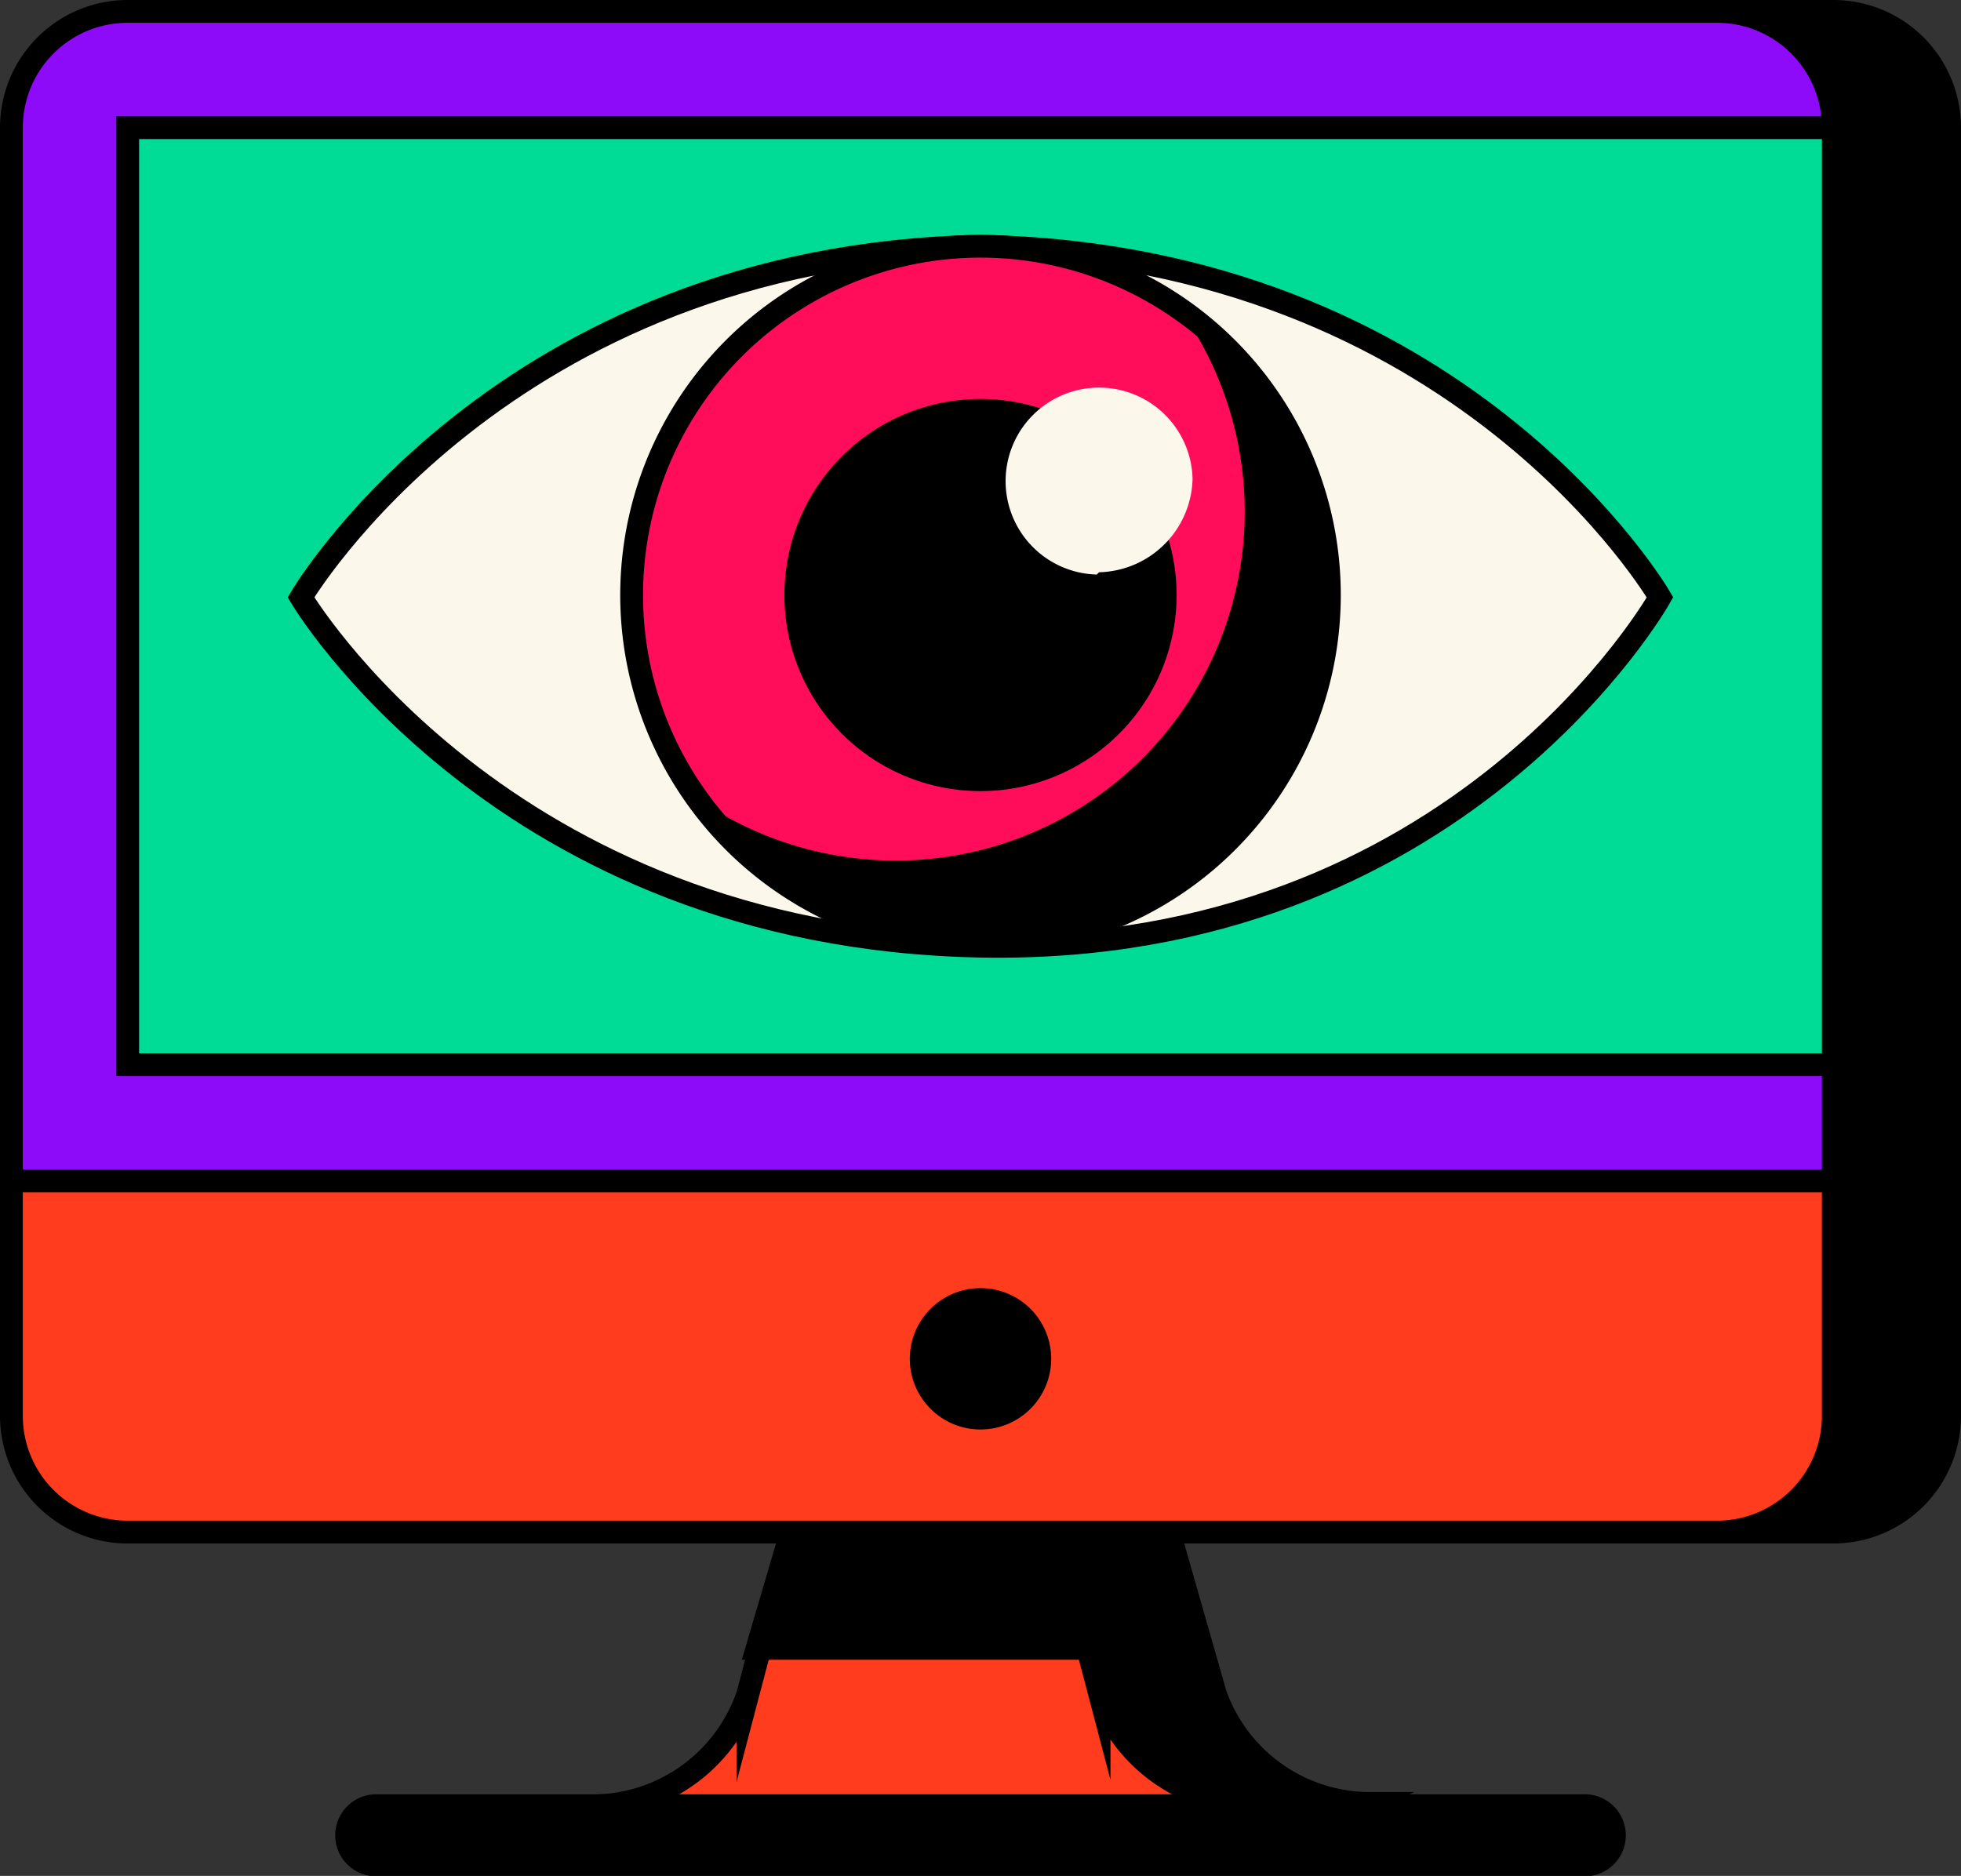 <svg xmlns="http://www.w3.org/2000/svg" xmlns:xlink="http://www.w3.org/1999/xlink" width="86" height="82.28" viewBox="0 0 86 82.28">
  <rect x="0" y="0" width="86" height="82.28" fill="#333333" stroke="none"/>
  <defs>
    <clipPath id="clip-path">
      <rect id="Rectangle_133147" data-name="Rectangle 133147" width="86" height="82.28" fill="none"/>
    </clipPath>
  </defs>
  <g id="Artwork_25" data-name="Artwork 25" transform="translate(43 41.14)">
    <g id="Group_13644" data-name="Group 13644" transform="translate(-43 -41.14)" clip-path="url(#clip-path)">
      <path id="Path_71022" data-name="Path 71022" d="M80.4.5H75.3l4.6,45.6-4.6-4.6V67.2h5.1a5.1,5.1,0,0,0,5.1-5.1V5.6A5.1,5.1,0,0,0,80.4.5"/>
      <path id="Path_71023" data-name="Path 71023" d="M80.4.5H75.3l4.6,45.6-4.6-4.6V67.2h5.1a5.1,5.1,0,0,0,5.1-5.1V5.6A5.1,5.1,0,0,0,80.4.5Z" fill="none" stroke="#000" stroke-miterlimit="10" stroke-width="1"/>
      <path id="Path_71024" data-name="Path 71024" d="M47.7,67.2,33.3,72.4l-.5,1.9a7.2,7.2,0,0,1-6.5,4.9v1.3H56Z" fill="#ff3c1d"/>
      <path id="Path_71025" data-name="Path 71025" d="M47.7,67.2,33.3,72.4l-.5,1.9a7.2,7.2,0,0,1-6.5,4.9v1.3H56Z" fill="none" stroke="#000" stroke-miterlimit="10" stroke-width="1"/>
      <path id="Path_71026" data-name="Path 71026" d="M53.3,74.3l-2-7L43,62.1l-8.3,5.1-1.5,5.1H47.7l.5,1.9a7.2,7.2,0,0,0,6.5,4.9l2.6,1.3,2.6-1.3a7.2,7.2,0,0,1-6.5-4.9"/>
      <path id="Path_71027" data-name="Path 71027" d="M53.3,74.3l-2-7L43,62.1l-8.3,5.1-1.5,5.1H47.7l.5,1.9a7.2,7.2,0,0,0,6.5,4.9l2.6,1.3,2.6-1.3a7.2,7.2,0,0,1-6.6-4.8Z" fill="none" stroke="#000" stroke-miterlimit="10" stroke-width="1"/>
      <path id="Path_71028" data-name="Path 71028" d="M.5,62.1a5.1,5.1,0,0,0,5.1,5.1H75.3a5.1,5.1,0,0,0,5.1-5.1V31.3L.5,51.8Z" fill="#ff3c1d"/>
      <path id="Path_71029" data-name="Path 71029" d="M.5,62.1a5.1,5.1,0,0,0,5.1,5.1H75.3a5.1,5.1,0,0,0,5.1-5.1V31.3L.5,51.8Z" fill="none" stroke="#000" stroke-miterlimit="10" stroke-width="1"/>
      <path id="Path_71030" data-name="Path 71030" d="M80.4,5.6A5.1,5.1,0,0,0,75.3.5H5.6A5.1,5.1,0,0,0,.5,5.6V51.8H80.4V46.7L43,26.2Z" fill="#8e0bfa"/>
      <path id="Path_71031" data-name="Path 71031" d="M80.4,5.6A5.1,5.1,0,0,0,75.3.5H5.6A5.1,5.1,0,0,0,.5,5.6V51.8H80.4V46.7L43,26.2Z" fill="none" stroke="#000" stroke-miterlimit="10" stroke-width="1"/>
      <path id="Path_71032" data-name="Path 71032" d="M80.4,5.6H5.6V46.7H80.4Z" fill="#00db96"/>
      <path id="Path_71033" data-name="Path 71033" d="M80.4,5.6H5.6V46.7H80.4Z" fill="none" stroke="#000" stroke-miterlimit="10" stroke-width="1"/>
      <path id="Path_71034" data-name="Path 71034" d="M43,57a2.6,2.6,0,1,1-2.6,2.6A2.6,2.6,0,0,1,43,57"/>
      <path id="Path_71035" data-name="Path 71035" d="M43,57a2.6,2.6,0,1,1-2.6,2.6A2.6,2.6,0,0,1,43,57Z" fill="none" stroke="#000" stroke-miterlimit="10" stroke-width="1"/>
      <path id="Path_71036" data-name="Path 71036" d="M69.5,81.8h-53a1.3,1.3,0,0,1,0-2.6h53a1.3,1.3,0,1,1,0,2.6"/>
      <path id="Path_71037" data-name="Path 71037" d="M69.5,81.8h-53a1.3,1.3,0,0,1,0-2.6h53a1.3,1.3,0,1,1,0,2.6Z" fill="none" stroke="#000" stroke-miterlimit="10" stroke-width="1"/>
      <path id="Path_71038" data-name="Path 71038" d="M43,10.8c-21,.4-29.8,15.4-29.8,15.4S22,41.1,43,41.5,72.8,26.2,72.8,26.2,64.1,11.2,43,10.8" fill="#fcf7eb"/>
      <path id="Path_71039" data-name="Path 71039" d="M43,10.8c-21,.4-29.8,15.4-29.8,15.4S22,41.1,43,41.5,72.8,26.2,72.8,26.2,64.1,11.2,43,10.8Z" fill="none" stroke="#000" stroke-miterlimit="10" stroke-width="1"/>
      <path id="Path_71040" data-name="Path 71040" d="M43,10.8a15.3,15.3,0,1,1-10.854,4.517A15.3,15.3,0,0,1,43,10.8" fill="#ff0d5b"/>
      <path id="Path_71041" data-name="Path 71041" d="M43,10.8a15.3,15.3,0,1,1-10.854,4.517A15.3,15.3,0,0,1,43,10.8Z" fill="none" stroke="#000" stroke-miterlimit="10" stroke-width="1"/>
      <path id="Path_71042" data-name="Path 71042" d="M43,34.7a8.6,8.6,0,1,1,8.6-8.6A8.6,8.6,0,0,1,43,34.7"/>
      <path id="Path_71043" data-name="Path 71043" d="M48.1,25.2A4.1,4.1,0,1,1,52.3,21a4.2,4.2,0,0,1-4.1,4.1" fill="#fcf7eb"/>
      <path id="Path_71044" data-name="Path 71044" d="M51.7,13.5A15.3,15.3,0,0,1,30.4,34.9,15.3,15.3,0,1,0,51.7,13.5"/>
    </g>
  </g>
</svg>
